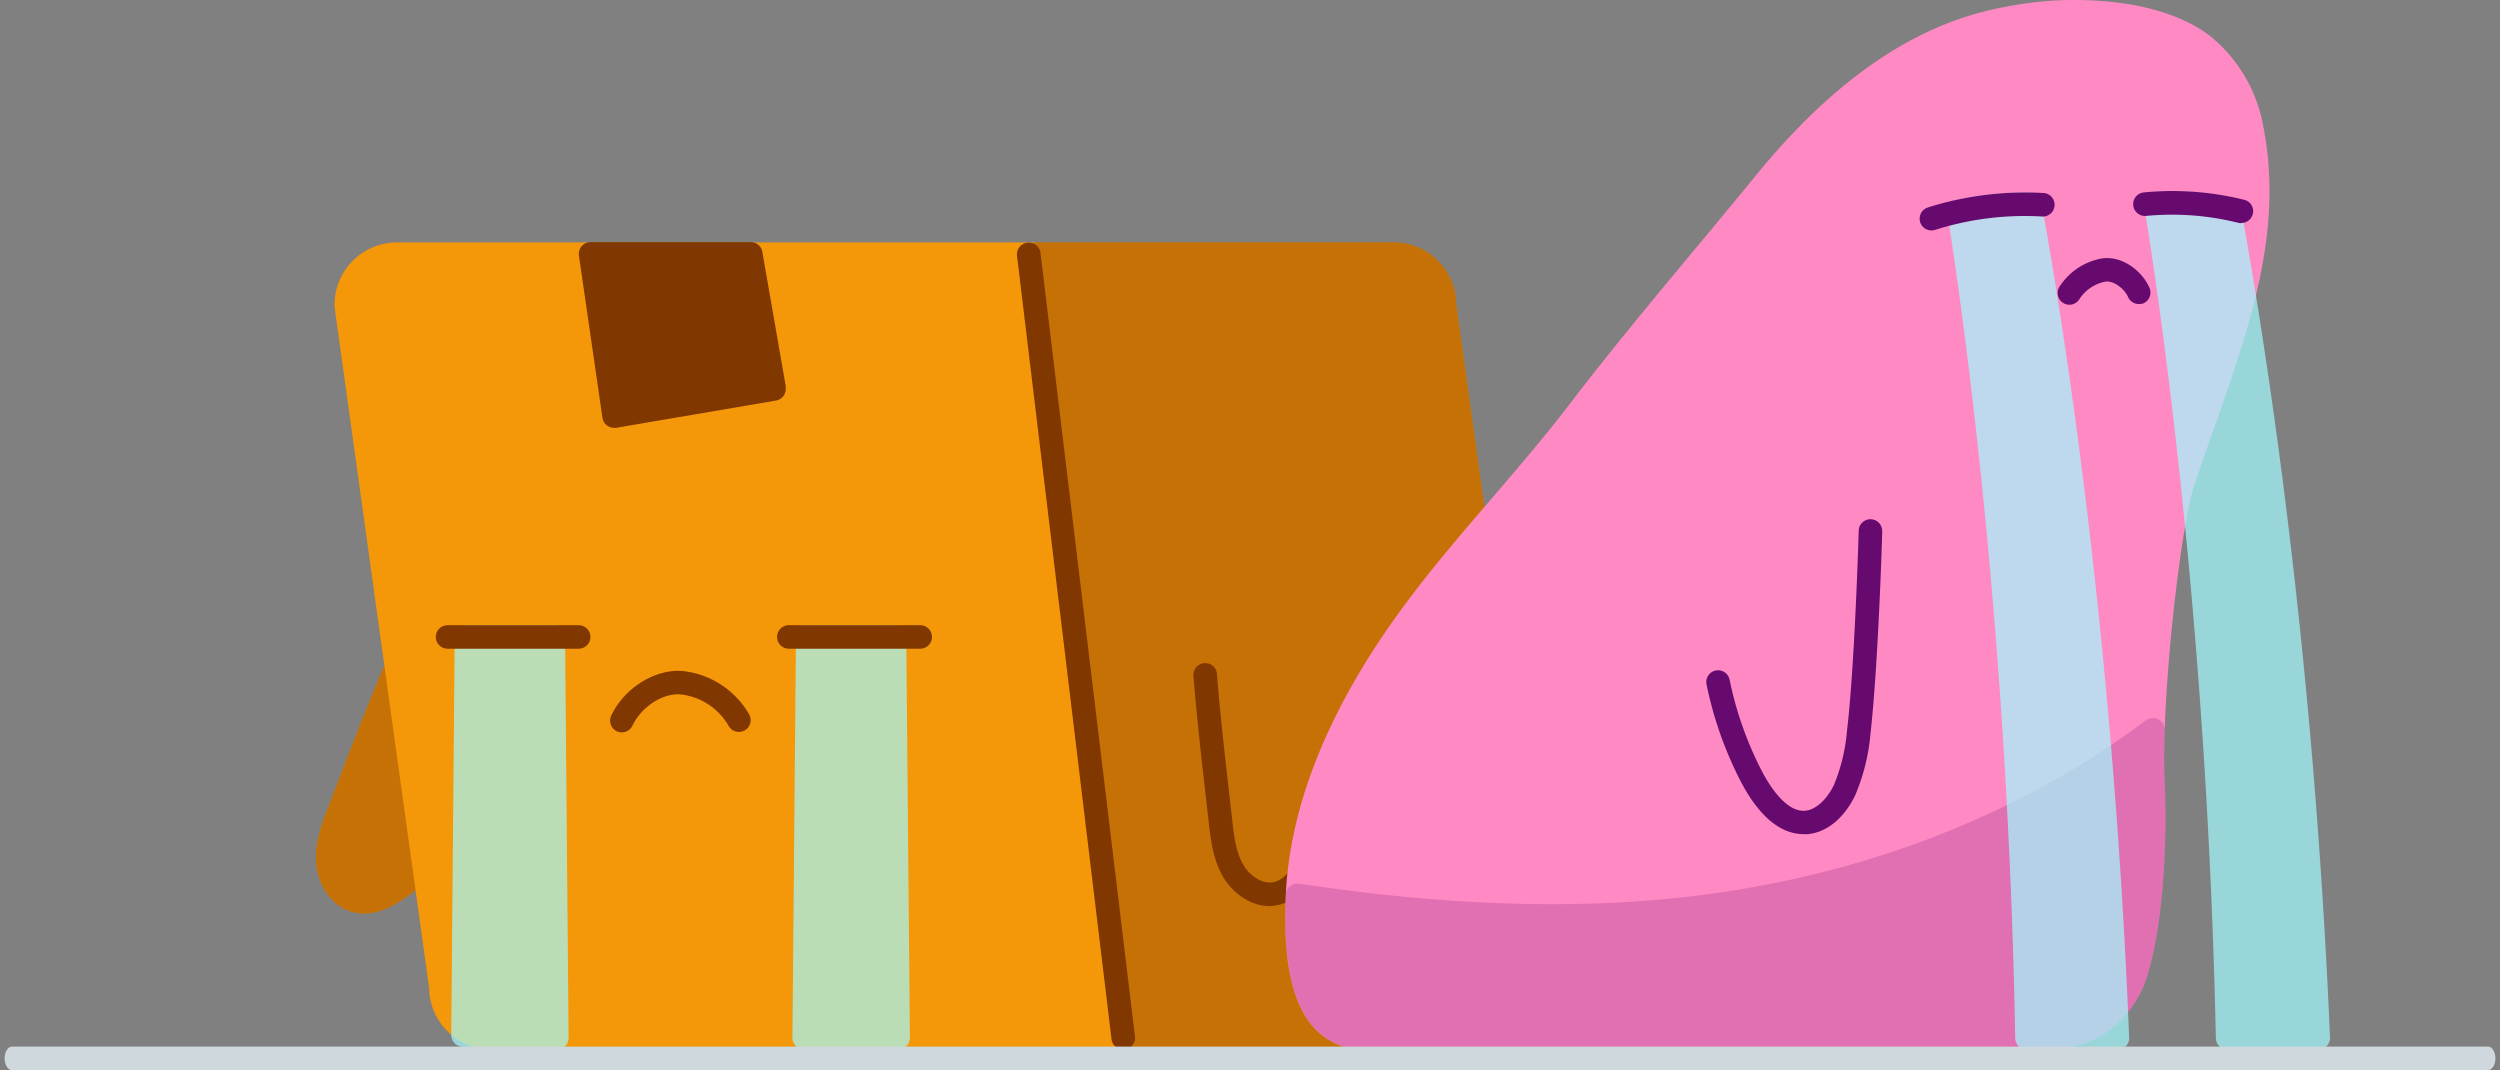 <svg width="271" height="116" fill="none" xmlns="http://www.w3.org/2000/svg"><rect width="100%" height="100%" fill="#808080" stroke="none"/><path d="M54.779 86.33a1.273 1.273 0 0 0-1.681-.096L43.597 74.13c.089-.216.178-.44.267-.637a1.275 1.275 0 0 0-1.647-1.682 1.274 1.274 0 0 0-.696.682c-1.669 3.911-3.509 8.689-5.133 12.906l-.77 2c-.688 1.784-1.471 3.822-1.357 5.995.115 2.172 1.427 4.828 4.018 5.484.39.099.79.148 1.191.147 1.84 0 3.54-1.026 5.005-2.083a82.85 82.85 0 0 0 10.304-8.81 1.274 1.274 0 0 0 0-1.803Z" fill="#F49709"/><path opacity=".4" d="M54.779 86.33a1.273 1.273 0 0 0-1.681-.096L43.597 74.13c.089-.216.178-.44.267-.637a1.275 1.275 0 0 0-1.647-1.682 1.274 1.274 0 0 0-.696.682c-1.669 3.911-3.509 8.689-5.133 12.906l-.77 2c-.688 1.784-1.471 3.822-1.357 5.995.115 2.172 1.427 4.828 4.018 5.484.39.099.79.148 1.191.147 1.84 0 3.54-1.026 5.005-2.083a82.85 82.85 0 0 0 10.304-8.81 1.274 1.274 0 0 0 0-1.803Z" fill="#803700"/><path d="M168.109 106.854 157.856 32.96a6.775 6.775 0 0 0-6.769-6.682H43.03a6.774 6.774 0 0 0-6.77 6.77c-.002.06-.002.12 0 .18l10.253 73.836a6.786 6.786 0 0 0 6.788 6.708h108.045a6.784 6.784 0 0 0 6.775-6.772 1.795 1.795 0 0 0-.012-.146Z" fill="#F49709"/><path d="M121.763 113.772a1.275 1.275 0 0 1-1.273-1.121L110.244 27.73a1.275 1.275 0 0 1 .264-.946 1.295 1.295 0 0 1 .856-.48 1.28 1.28 0 0 1 1.271.644c.083.147.136.309.156.476l10.239 84.921a1.277 1.277 0 0 1-.636 1.265 1.289 1.289 0 0 1-.472.156l-.159.006ZM85.185 41.923l-2.547-14.62a1.274 1.274 0 0 0-1.273-1.057H64.03a1.273 1.273 0 0 0-1.273 1.459l2.547 17.581a1.274 1.274 0 0 0 1.26 1.09c.073.006.145.006.217 0l17.334-2.956a1.273 1.273 0 0 0 1.038-1.478l.031-.02Z" fill="#803700"/><path opacity=".4" d="M168.109 106.854 157.856 32.96a6.775 6.775 0 0 0-6.769-6.682h-38.71a1.271 1.271 0 0 0-1.261 1.426l10.259 84.947a1.27 1.27 0 0 0 1.273 1.121h38.704a6.783 6.783 0 0 0 6.776-6.772 1.765 1.765 0 0 0-.019-.146Z" fill="#803700"/><path opacity=".7" d="M61.255 69.04a1.274 1.274 0 0 0-1.273-1.273h-9.418a1.273 1.273 0 0 0-1.274 1.274l-.376 43.132a1.276 1.276 0 0 0 .847 1.211c.726.257 1.49.389 2.26.388h8.343c.168 0 .334-.033.49-.097a1.287 1.287 0 0 0 .689-.694c.063-.155.095-.322.095-.489l-.383-43.451ZM98.24 69.04a1.274 1.274 0 0 0-1.274-1.273h-9.412a1.273 1.273 0 0 0-1.273 1.274l-.382 43.451a1.275 1.275 0 0 0 1.273 1.274h10.189a1.273 1.273 0 0 0 1.273-1.274l-.394-43.451Z" fill="#A3FBFF"/><path d="M99.787 70.32H85.472a1.274 1.274 0 0 1 0-2.547h14.315a1.274 1.274 0 0 1 0 2.547ZM62.764 70.32H48.481a1.274 1.274 0 0 1 0-2.547h14.283a1.274 1.274 0 0 1 0 2.547ZM67.406 79.386c-.189 0-.376-.04-.547-.121a1.276 1.276 0 0 1-.599-1.701c1.414-2.975 4.719-5.045 7.673-4.829a9.448 9.448 0 0 1 7.292 4.74 1.274 1.274 0 0 1-2.204 1.274 6.885 6.885 0 0 0-5.279-3.478c-1.91-.14-4.209 1.344-5.183 3.382a1.273 1.273 0 0 1-1.153.733ZM137.626 98.216c-2.166 0-4.057-1.51-5.018-3.121-1.121-1.911-1.363-4.045-1.58-5.944l-.242-2.121c-.509-4.491-1.089-9.555-1.42-13.823a1.279 1.279 0 0 1 2.548-.198c.324 4.198.904 9.263 1.413 13.734l.242 2.122c.191 1.726.395 3.516 1.236 4.93.636 1.108 2.044 2.121 3.317 1.816 1.274-.306 2.191-1.816 2.904-3.25 1.966-3.922 3.606-8 4.903-12.192a1.281 1.281 0 0 1 1.101-.89 1.27 1.27 0 0 1 1.244.677 1.285 1.285 0 0 1 .088.971 83.498 83.498 0 0 1-5.063 12.55c-.98 1.962-2.286 4.038-4.591 4.586a4.595 4.595 0 0 1-1.082.153Z" fill="#803700"/><path d="M245.122 12.658a16.275 16.275 0 0 0-5.381-8.619c-3.369-2.745-8.425-3.535-9.889-3.714a38.148 38.148 0 0 0-12.603.446c-9.513 1.752-18.32 7.727-26.93 18.27a927.062 927.062 0 0 1-6.495 7.854c-4.546 5.466-9.246 11.116-13.634 16.856-2.655 3.484-5.578 6.88-8.412 10.192-3.362 3.912-6.839 7.95-9.946 12.212-7.986 10.957-12.188 21.556-12.481 31.513-.134 4.402.057 10.626 3.26 13.925a7.324 7.324 0 0 0 5.47 2.198h73.479c4.745 0 8.241-2.026 10.393-6.026 1.961-3.644 3.12-13.543 2.7-23.028-.414-9.3 1.757-27.787 3.184-32.049.719-2.191 1.503-4.402 2.261-6.542 3.935-11.218 7.673-21.792 5.024-33.488Z" fill="#FF89C2"/><path opacity=".2" d="M234.653 84.718c-.064-1.536-.064-3.409 0-5.562a1.273 1.273 0 0 0-1.375-1.314c-.24.02-.47.106-.663.25-14.678 10.976-32.909 17.69-52.726 19.423-11.755 1.032-24.523.465-39.048-1.72A1.274 1.274 0 0 0 139.376 97V97.65c-.134 4.402.057 10.625 3.26 13.925a7.318 7.318 0 0 0 5.47 2.198h73.454c4.745 0 8.241-2.026 10.393-6.026 1.961-3.644 3.12-13.543 2.7-23.028Z" fill="#670A6F"/><path d="M195.503 90.419c-2.547 0-4.903-2.007-6.865-5.823a40.802 40.802 0 0 1-3.649-10.402 1.277 1.277 0 0 1 .987-1.51 1.274 1.274 0 0 1 1.51.987 38.398 38.398 0 0 0 3.419 9.76c.873 1.7 2.649 4.554 4.712 4.459 1.153-.064 2.395-1.166 3.184-2.81a19.507 19.507 0 0 0 1.408-5.81c.853-7.185 1.273-21.6 1.273-21.747a1.269 1.269 0 0 1 .4-.89 1.272 1.272 0 0 1 1.802.054 1.28 1.28 0 0 1 .346.913c0 .592-.44 14.65-1.274 21.97a21.783 21.783 0 0 1-1.63 6.587c-1.204 2.548-3.184 4.166-5.337 4.274l-.286-.012ZM231.851 32.96a1.273 1.273 0 0 1-1.165-.758c-.427-.969-1.618-1.79-2.452-1.676a4.343 4.343 0 0 0-2.834 1.911 1.27 1.27 0 0 1-1.347.568 1.274 1.274 0 0 1-.722-2.046 6.853 6.853 0 0 1 4.572-2.95c2.19-.292 4.317 1.39 5.094 3.186a1.275 1.275 0 0 1-.637 1.682c-.163.06-.336.088-.509.083Z" fill="#670A6F"/><path opacity=".7" d="M221.286 21.92a1.273 1.273 0 0 0-1.235-1.05 34.529 34.529 0 0 0-7.973.795 1.275 1.275 0 0 0-.987 1.44c1.949 12.441 6.578 46.056 7.361 89.418a1.275 1.275 0 0 0 1.274 1.274h9.8a1.262 1.262 0 0 0 .919-.391 1.27 1.27 0 0 0 .355-.934c-1.764-44.075-7.24-78.009-9.514-90.552ZM242.892 22.398a1.268 1.268 0 0 0-.999-1.02 32.318 32.318 0 0 0-8.279-.591 1.274 1.274 0 0 0-1.19 1.471c2.031 12.575 6.845 46.547 7.775 90.272a1.272 1.272 0 0 0 1.273 1.242h9.833a1.274 1.274 0 0 0 .917-.388 1.284 1.284 0 0 0 .35-.937c-1.783-41.903-6.833-74.39-9.68-90.049Z" fill="#A3FBFF"/><path d="M209.372 24.978a1.273 1.273 0 0 1-.382-2.49 34.753 34.753 0 0 1 12.468-1.568 1.277 1.277 0 1 1-.14 2.548 32.142 32.142 0 0 0-11.557 1.453 1.19 1.19 0 0 1-.389.057ZM242.95 24.195c-.105 0-.21-.014-.312-.039a29.61 29.61 0 0 0-9.998-.751 1.282 1.282 0 0 1-1.397-1.15 1.278 1.278 0 0 1 1.149-1.398 32.223 32.223 0 0 1 10.889.802 1.271 1.271 0 0 1 .955 1.39 1.278 1.278 0 0 1-1.26 1.12l-.026.026Z" fill="#670A6F"/><path d="M269.694 115.999H1.306c-.214 0-.419-.134-.57-.373a1.717 1.717 0 0 1-.236-.901c0-.338.085-.661.236-.9.151-.239.356-.373.57-.373h268.388c.214 0 .419.134.57.373.151.239.236.562.236.9 0 .338-.085.662-.236.901-.151.239-.356.373-.57.373Z" fill="#CFD8DC"/></svg>